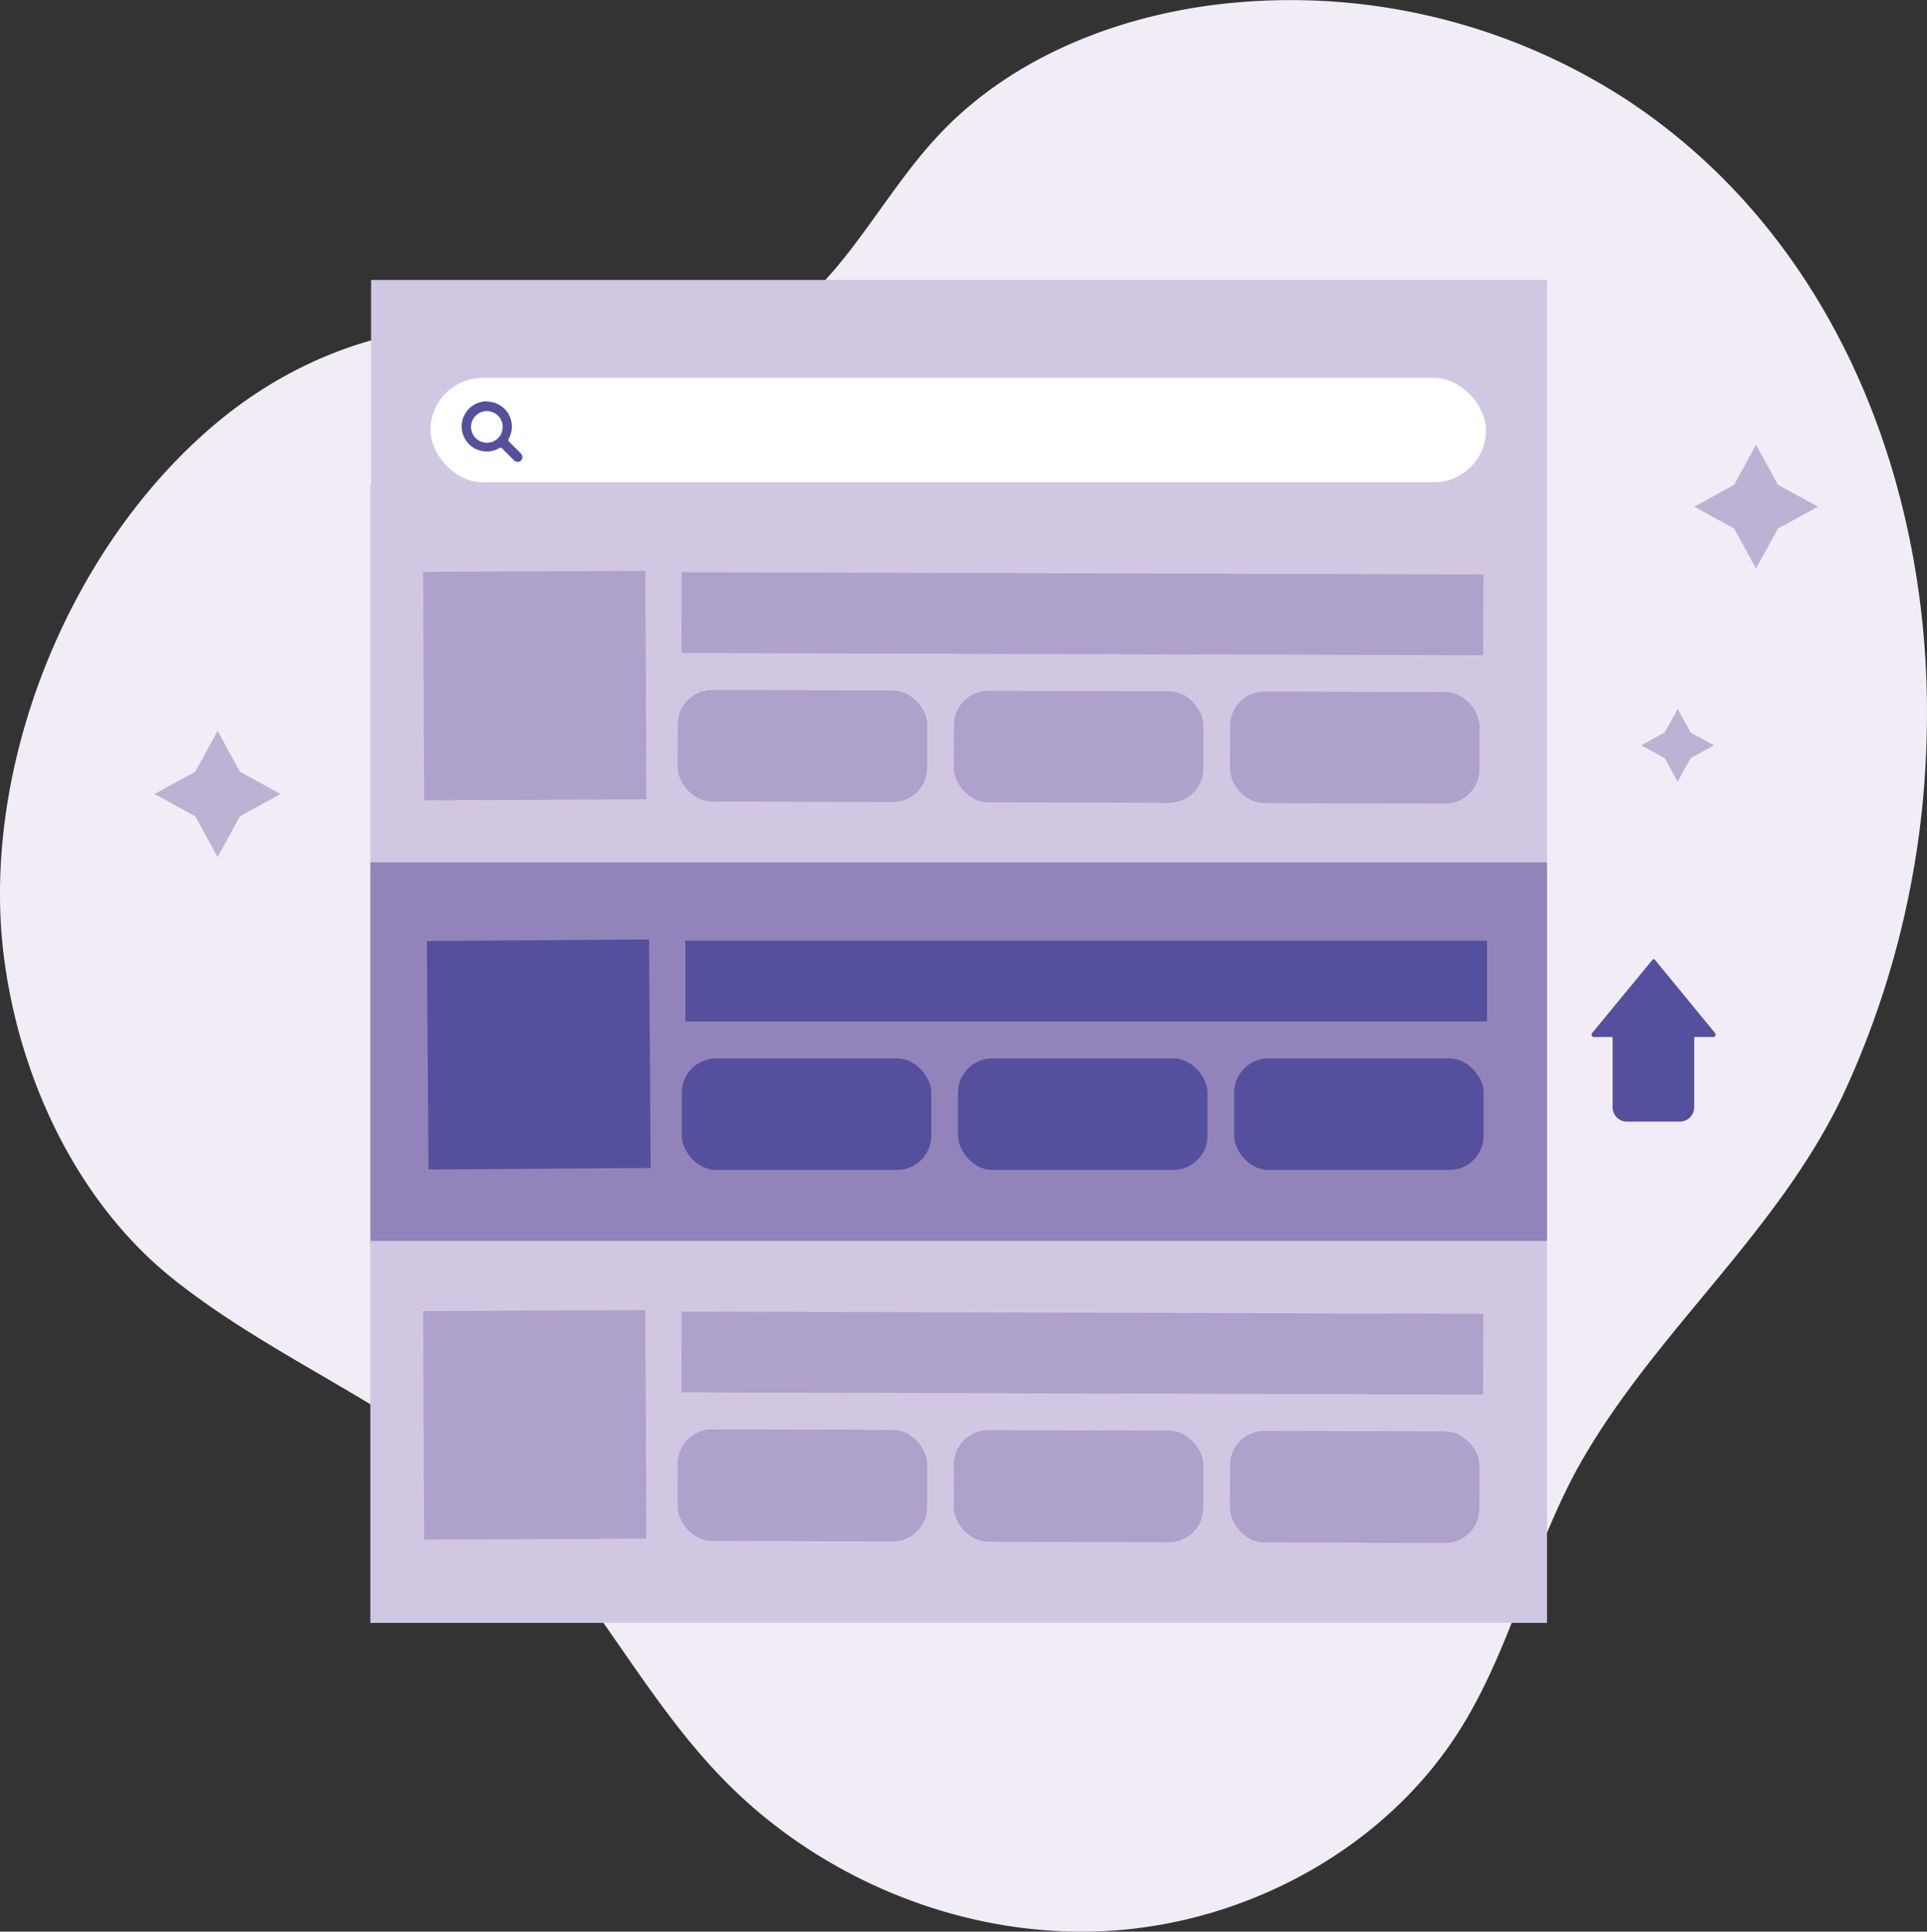 <svg xmlns="http://www.w3.org/2000/svg" viewBox="0 0 303.21 304"><rect x="0" y="0" width="303.21" height="304" fill="#333333" stroke="none"/><defs><style>.cls-1{isolation:isolate;}.cls-2{fill:#f1ecf5;}.cls-3{fill:#d2c7e2;}.cls-4,.cls-5{fill:#9284ba;}.cls-5{opacity:0.56;mix-blend-mode:multiply;}.cls-6{fill:#54509d;}.cls-7{fill:#fff;}</style></defs><title>Drive more bookings</title><g class="cls-1"><g id="Layer_2" data-name="Layer 2"><g id="Layer_1-2" data-name="Layer 1"><path class="cls-2" d="M4.93,110.92c5.75-17.54,16.23-33.86,29.92-45,11.36-9.24,26-15.08,40.86-14.39,13.73.63,27.84,6.63,40.74,2,14.38-5.13,20.77-21,31-32,11-11.92,27.06-18.61,43.39-20.74A97,97,0,0,1,256.26,15.9c33.57,22.32,48.09,62.36,46.88,100.62A141.58,141.58,0,0,1,290,172.32c-10.16,21.5-29.32,37.05-41.1,57.56-7.74,13.49-10.9,29.18-19.19,42.36-11.68,18.56-33.41,30.52-55.82,31.67s-45-8.23-60.32-24.13c-12.76-13.19-20.65-30.33-33.88-43.07-15.1-14.54-35.5-22.1-51.91-35C12.13,189.49,3,169.63.59,150.39-1,137.64.67,123.94,4.93,110.92Z"/><rect class="cls-3" x="58.27" y="76.26" width="185.15" height="60.11"/><rect class="cls-4" x="58.27" y="135.72" width="185.15" height="60.11"/><rect class="cls-3" x="58.27" y="195.3" width="185.15" height="60.11"/><rect class="cls-5" x="66.66" y="89.92" width="34.96" height="35.96" transform="translate(-0.45 0.35) rotate(-0.24)"/><rect class="cls-5" x="107.25" y="90.23" width="126.14" height="12.71" transform="translate(0.27 -0.47) rotate(0.16)"/><rect class="cls-5" x="106.63" y="108.63" width="39.26" height="17.56" rx="5.4" transform="translate(0.33 -0.35) rotate(0.16)"/><rect class="cls-5" x="150.09" y="108.75" width="39.26" height="17.56" rx="5.4" transform="translate(0.33 -0.47) rotate(0.16)"/><rect class="cls-5" x="193.54" y="108.87" width="39.26" height="17.56" rx="5.4" transform="translate(0.33 -0.59) rotate(0.16)"/><rect class="cls-5" x="66.66" y="206.27" width="34.96" height="35.96" transform="translate(-0.94 0.35) rotate(-0.24)"/><rect class="cls-5" x="107.25" y="206.59" width="126.14" height="12.71" transform="translate(0.59 -0.47) rotate(0.16)"/><rect class="cls-5" x="106.63" y="224.99" width="39.26" height="17.56" rx="5.4" transform="translate(0.65 -0.35) rotate(0.16)"/><rect class="cls-5" x="150.09" y="225.11" width="39.26" height="17.56" rx="5.4" transform="translate(0.65 -0.47) rotate(0.16)"/><rect class="cls-5" x="193.54" y="225.23" width="39.26" height="17.56" rx="5.4" transform="translate(0.65 -0.59) rotate(0.16)"/><rect class="cls-6" x="67.29" y="147.98" width="34.96" height="35.96" transform="translate(-1.15 0.59) rotate(-0.4)"/><rect class="cls-6" x="107.84" y="148.05" width="126.14" height="12.71"/><rect class="cls-6" x="107.28" y="166.57" width="39.26" height="17.56" rx="5.4"/><rect class="cls-6" x="150.74" y="166.57" width="39.26" height="17.56" rx="5.4"/><rect class="cls-6" x="194.19" y="166.57" width="39.26" height="17.56" rx="5.4"/><path class="cls-6" d="M250.54,162.56,260,151.07a.24.24,0,0,1,.41,0l9.43,11.49c.19.24.06.65-.21.65H250.75C250.48,163.21,250.35,162.8,250.54,162.56Z"/><path class="cls-6" d="M253.77,162.48h12.81a0,0,0,0,1,0,0v11.78a2.26,2.26,0,0,1-2.26,2.26H256a2.26,2.26,0,0,1-2.26-2.26V162.48A0,0,0,0,1,253.77,162.48Z"/><rect class="cls-3" x="58.39" y="44.06" width="185.04" height="32.68"/><rect class="cls-7" x="67.74" y="59.47" width="166.08" height="16.43" rx="8.22"/><g id="Sa3wuu"><path class="cls-6" d="M76.63,63.2A3.93,3.93,0,0,1,80.07,69a.39.39,0,0,0,.08.57c.85.83.87.87,1.71,1.71a1,1,0,0,1,.32.47.77.77,0,0,1-.35.84.8.8,0,0,1-.9-.09c-.11-.1-.22-.21-.32-.32-.8-.79-.79-.78-1.58-1.58a.31.31,0,0,0-.46-.07,3.95,3.95,0,1,1-1.94-7.37Zm2.47,4a2.49,2.49,0,1,0-2.49,2.48A2.48,2.48,0,0,0,79.1,67.15Z"/></g><polygon class="cls-5" points="30.73 121.45 24.33 124.96 30.73 128.47 34.24 134.88 37.74 128.47 44.14 124.96 37.74 121.45 34.24 115.03 30.73 121.45"/><polygon class="cls-5" points="266 115.27 269.69 117.3 266 119.33 263.97 123.03 261.95 119.33 258.25 117.3 261.95 115.27 263.97 111.57 266 115.27"/><polygon class="cls-5" points="279.75 76.3 286.04 79.74 279.75 83.19 276.31 89.48 272.87 83.19 266.59 79.74 272.87 76.3 276.31 70 279.75 76.3"/></g></g></g></svg>